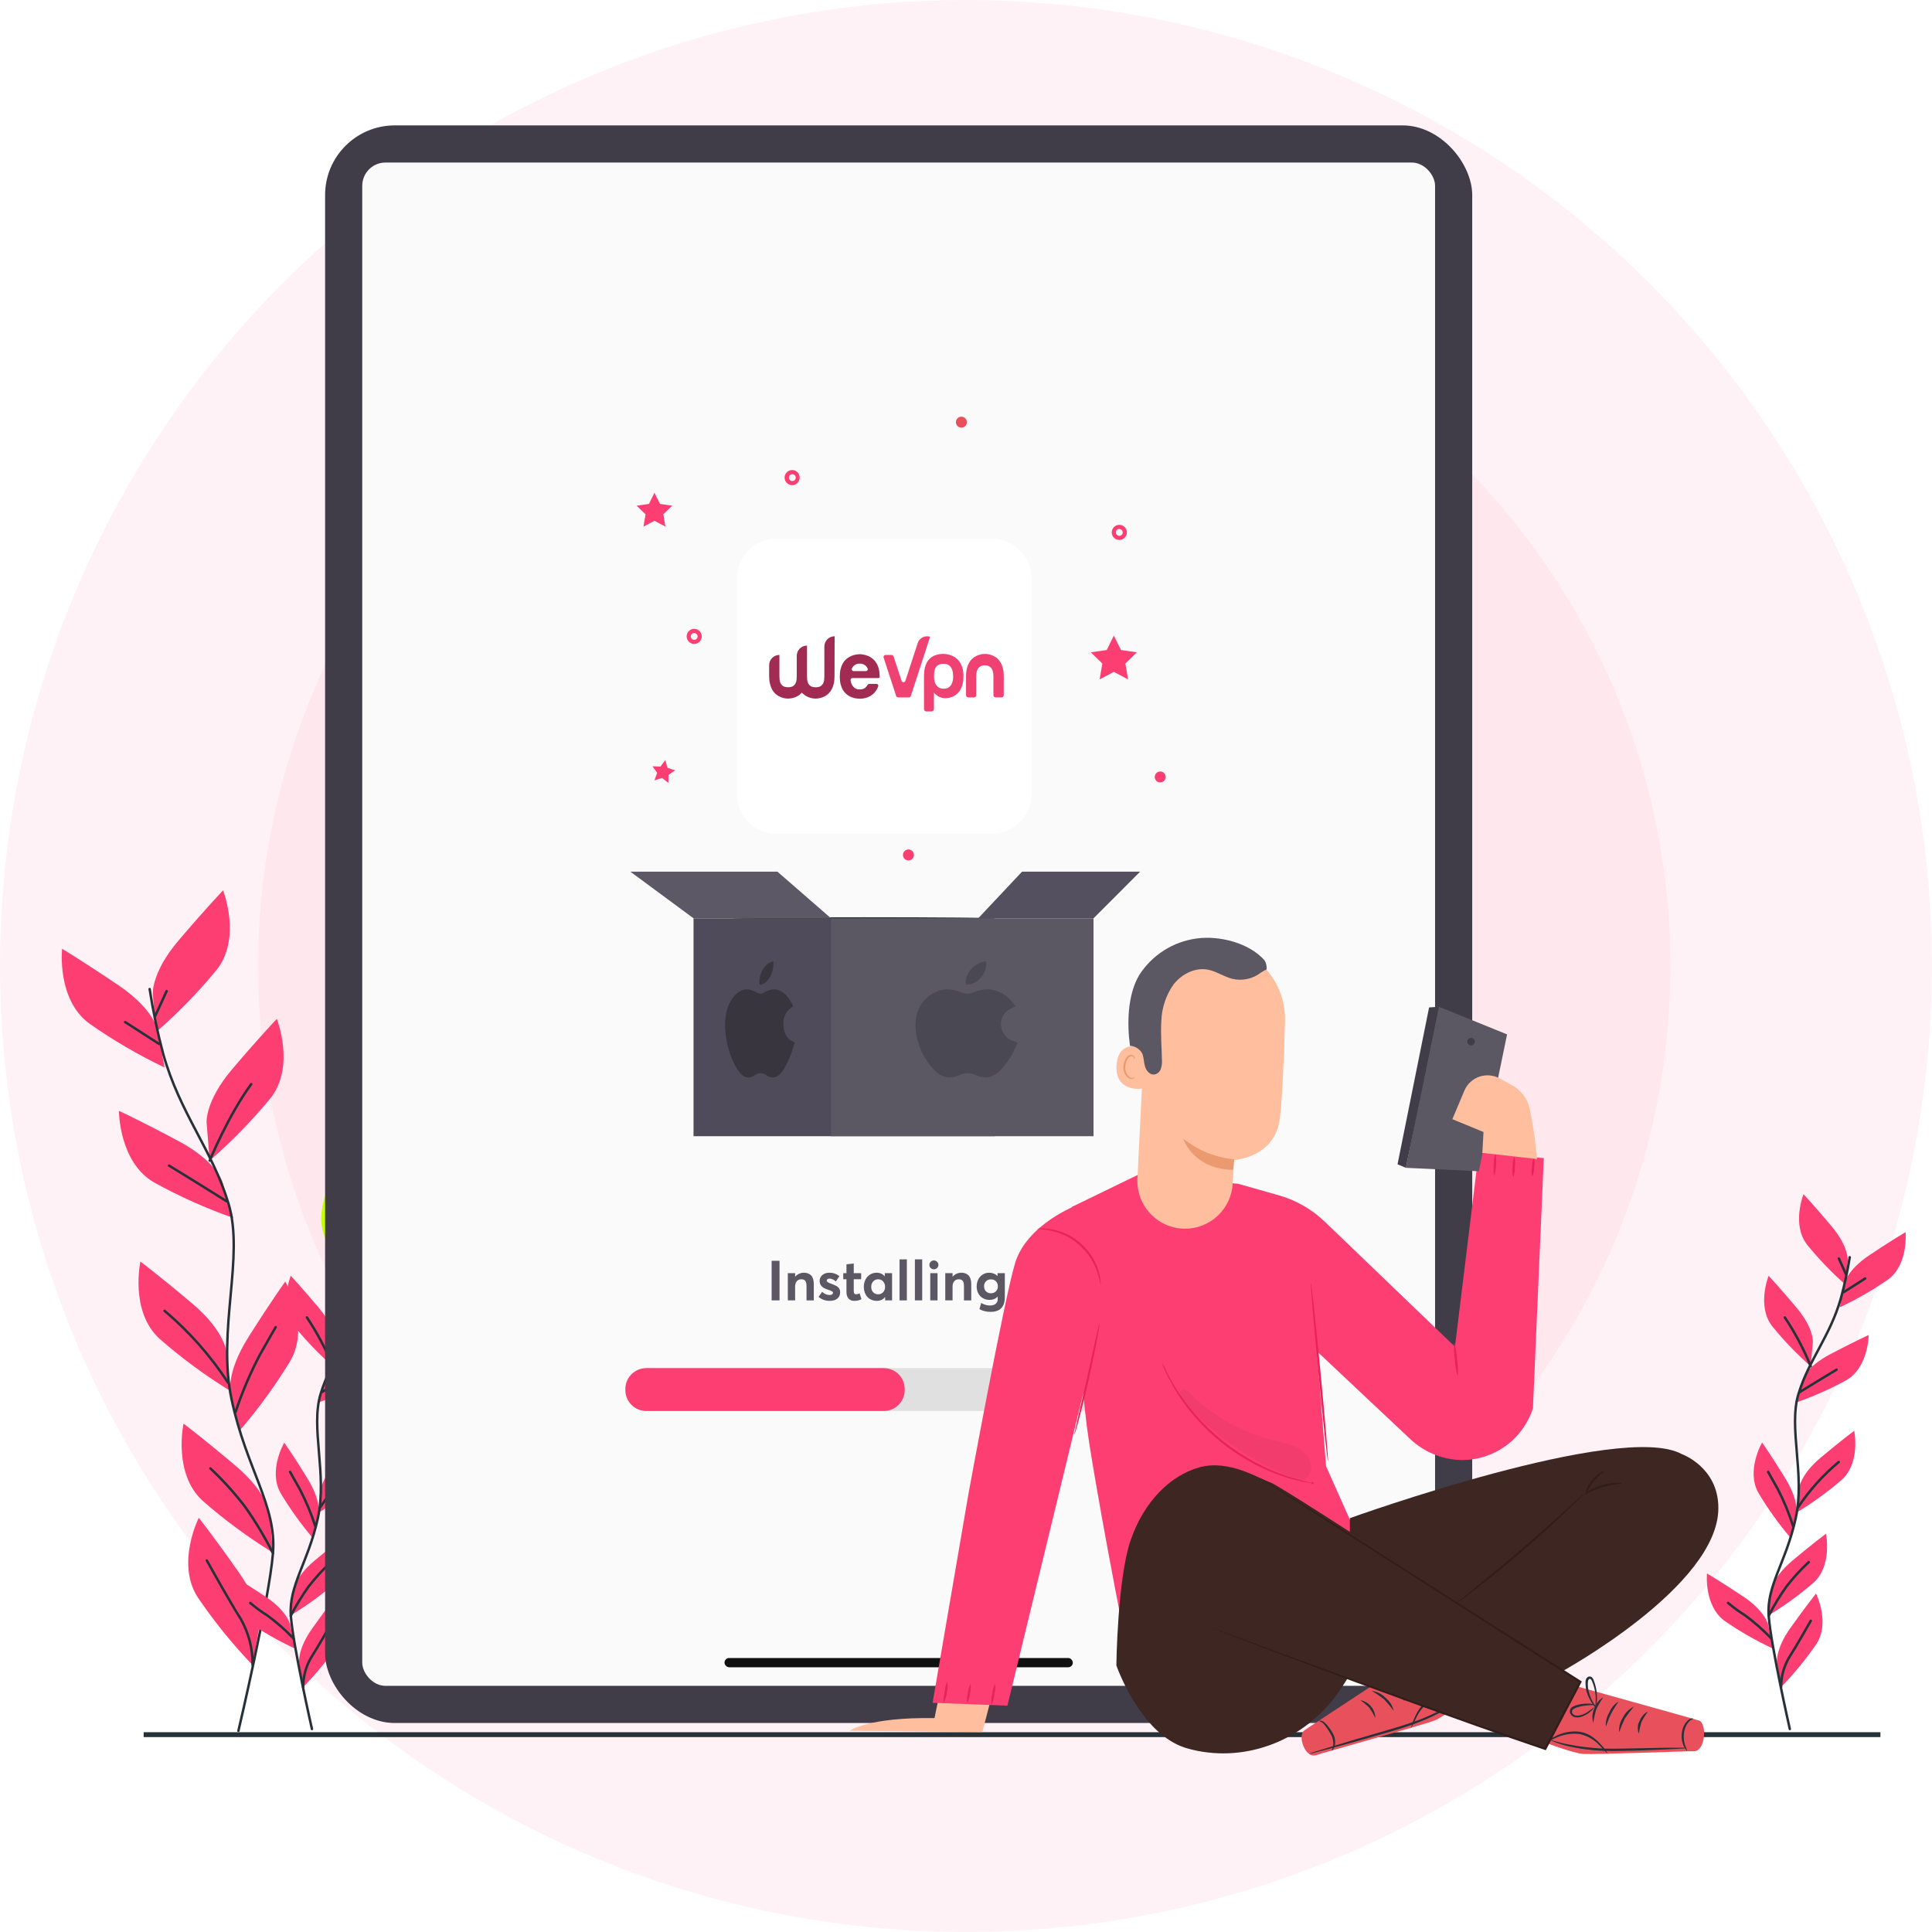 <svg width="416" height="416" viewBox="0 0 416 416" fill="none" xmlns="http://www.w3.org/2000/svg">
<circle cx="208" cy="208" r="208" fill="#FFF2F6"/>
<ellipse cx="207.624" cy="208" rx="152.058" ry="152.433" fill="#FFE7EE"/>
<path d="M32.9 214.039C32.9 214.039 32.528 209.491 38.378 202.59C44.227 195.69 48.031 191.719 48.031 191.719C48.031 191.719 52.076 201.949 46.682 208.784C42.696 213.635 38.309 218.142 33.569 222.26L32.9 214.039Z" fill="#FD3E72"/>
<path d="M44.483 241.706C44.483 241.706 44.111 237.159 49.961 230.258C55.811 223.357 59.605 219.386 59.605 219.386C59.605 219.386 63.651 229.616 58.257 236.452C54.272 241.292 49.889 245.79 45.153 249.9L44.483 241.706Z" fill="#FD3E72"/>
<path d="M33.941 221.767C33.941 221.767 33.085 217.285 25.571 212.197C18.056 207.11 13.369 204.292 13.369 204.292C13.369 204.292 12.188 215.211 19.219 220.381C24.349 223.984 29.771 227.151 35.429 229.849L33.941 221.767Z" fill="#FD3E72"/>
<path d="M47.87 254.419C47.87 254.419 46.549 250.048 38.57 245.77C30.59 241.492 25.605 239.186 25.605 239.186C25.605 239.186 25.605 250.169 33.111 254.568C38.596 257.602 44.327 260.172 50.241 262.25L47.87 254.419Z" fill="#FD3E72"/>
<path d="M48.793 291.192C48.793 291.192 48.421 286.644 41.52 280.794C34.62 274.945 30.23 271.643 30.23 271.643C30.23 271.643 27.905 282.375 34.35 288.262C39.07 292.398 44.128 296.131 49.472 299.422L48.793 291.192Z" fill="#FD3E72"/>
<path d="M49.626 300.119C49.626 300.119 48.613 295.665 53.421 288.029C58.229 280.394 61.419 275.939 61.419 275.939C61.419 275.939 66.878 285.472 62.516 293.024C59.26 298.382 55.561 303.459 51.458 308.201L49.626 300.119Z" fill="#FD3E72"/>
<path d="M58.082 326.085C58.082 326.085 57.71 321.538 50.809 315.688C43.909 309.838 39.519 306.537 39.519 306.537C39.519 306.537 37.194 317.269 43.639 323.156C48.359 327.292 53.417 331.025 58.761 334.316L58.082 326.085Z" fill="#FD3E72"/>
<path d="M55.804 350.442C55.804 350.442 56.594 345.941 51.405 338.538C46.215 331.135 42.802 326.82 42.802 326.82C42.802 326.82 37.836 336.613 42.579 343.941C46.102 349.129 50.052 354.013 54.39 358.542L55.804 350.442Z" fill="#FD3E72"/>
<path d="M32.224 212.96C32.939 217.66 33.911 222.317 35.135 226.91C38.725 239.716 45.709 247.593 49.197 259.144C52.684 270.694 46.695 286.43 49.876 301.375C53.056 316.32 59.622 324.225 58.776 334.446C57.93 344.667 51.336 372.678 51.336 372.678" stroke="#263238" stroke-width="0.53" stroke-linecap="round" stroke-linejoin="round"/>
<path d="M34.253 224.78L26.952 220.074" stroke="#263238" stroke-width="0.53" stroke-linecap="round" stroke-linejoin="round"/>
<path d="M33.427 218.744L35.882 213.397" stroke="#263238" stroke-width="0.53" stroke-linecap="round" stroke-linejoin="round"/>
<path d="M48.769 258.642C48.769 258.642 42.668 254.801 36.4 250.979" stroke="#263238" stroke-width="0.53" stroke-linecap="round" stroke-linejoin="round"/>
<path d="M45.156 249.899C45.156 249.899 49.173 240.116 54.093 233.438" stroke="#263238" stroke-width="0.53" stroke-linecap="round" stroke-linejoin="round"/>
<path d="M49.097 297.692C45.317 291.913 40.718 286.713 35.444 282.254" stroke="#263238" stroke-width="0.53" stroke-linecap="round" stroke-linejoin="round"/>
<path d="M50.736 303.988C52.142 299.739 53.9 295.614 55.99 291.656C58.938 286.43 59.366 285.751 59.366 285.751" stroke="#263238" stroke-width="0.53" stroke-linecap="round" stroke-linejoin="round"/>
<path d="M58.773 334.446C57.02 330.949 55.002 327.591 52.737 324.402C50.488 321.458 47.999 318.705 45.297 316.171" stroke="#263238" stroke-width="0.53" stroke-linecap="round" stroke-linejoin="round"/>
<path d="M54.388 358.533C54.44 355.051 53.56 351.619 51.839 348.591C49.049 344.155 45.85 338.315 44.529 336.008" stroke="#263238" stroke-width="0.53" stroke-linecap="round" stroke-linejoin="round"/>
<path d="M79.659 271.42C79.659 271.42 79.919 268.528 76.227 264.11C72.535 259.693 70.136 257.145 70.136 257.145C70.136 257.145 67.513 263.655 70.917 268.016C73.431 271.116 76.199 274 79.194 276.637L79.659 271.42Z" fill="#C6FF00"/>
<path d="M78.939 276.33C78.939 276.33 79.506 273.475 84.286 270.276C89.066 267.077 92.089 265.3 92.089 265.3C92.089 265.3 92.786 272.257 88.294 275.53C85.013 277.8 81.548 279.791 77.934 281.482L78.939 276.33Z" fill="#C6FF00"/>
<path d="M62.481 349.81C62.481 349.81 61.914 346.954 57.124 343.765C52.334 340.575 49.321 338.798 49.321 338.798C49.321 338.798 48.633 345.755 53.134 349.028C56.419 351.295 59.888 353.283 63.504 354.971L62.481 349.81Z" fill="#FD3E72"/>
<path d="M78.721 278.255L83.39 275.289" stroke="#263238" stroke-width="0.53" stroke-linecap="round" stroke-linejoin="round"/>
<path d="M79.272 274.405L77.738 270.992" stroke="#263238" stroke-width="0.53" stroke-linecap="round" stroke-linejoin="round"/>
<path d="M63.237 352.841C61.492 351.006 59.587 349.328 57.546 347.829C56.257 347.036 55.035 346.14 53.891 345.15" stroke="#263238" stroke-width="0.53" stroke-linecap="round" stroke-linejoin="round"/>
<path d="M72.128 288.978C72.128 288.978 72.388 286.086 68.696 281.668C65.004 277.251 62.605 274.703 62.605 274.703C62.605 274.703 59.982 281.213 63.386 285.574C65.899 288.674 68.668 291.558 71.663 294.195L72.128 288.978Z" fill="#FD3E72"/>
<path d="M69.915 297.05C69.915 297.05 70.779 294.26 75.867 291.591C80.954 288.922 84.144 287.462 84.144 287.462C84.144 287.462 84.144 294.446 79.298 297.218C75.797 299.129 72.141 300.743 68.371 302.044L69.915 297.05Z" fill="#FD3E72"/>
<path d="M69.176 320.45C69.176 320.45 69.436 317.557 73.826 313.865C78.215 310.173 81.052 308.09 81.052 308.09C81.052 308.09 82.484 314.925 78.355 318.645C75.332 321.248 72.097 323.594 68.683 325.658L69.176 320.45Z" fill="#FD3E72"/>
<path d="M68.592 326.122C68.592 326.122 69.262 323.332 66.239 318.394C63.217 313.456 61.199 310.638 61.199 310.638C61.199 310.638 57.683 316.673 60.427 321.509C62.474 324.935 64.804 328.182 67.392 331.219L68.592 326.122Z" fill="#FD3E72"/>
<path d="M63.086 342.611C63.086 342.611 63.346 339.719 67.736 336.027C72.125 332.335 74.962 330.251 74.962 330.251C74.962 330.251 76.394 337.087 72.265 340.807C69.242 343.41 66.007 345.756 62.593 347.819L63.086 342.611Z" fill="#FD3E72"/>
<path d="M64.421 358.114C64.421 358.114 63.938 355.25 67.276 350.563C70.615 345.875 72.81 343.123 72.81 343.123C72.81 343.123 75.925 349.381 72.875 354.022C70.61 357.307 68.075 360.396 65.295 363.257L64.421 358.114Z" fill="#FD3E72"/>
<path d="M80.069 270.713C79.594 273.709 78.954 276.677 78.153 279.604C75.81 287.741 71.327 292.717 69.058 300.064C66.789 307.411 70.518 317.445 68.435 326.931C66.352 336.417 62.13 341.43 62.623 347.931C63.115 354.431 67.17 372.297 67.17 372.297" stroke="#263238" stroke-width="0.53" stroke-linecap="round" stroke-linejoin="round"/>
<path d="M69.332 299.729C69.332 299.729 73.238 297.311 77.237 294.911" stroke="#263238" stroke-width="0.53" stroke-linecap="round" stroke-linejoin="round"/>
<path d="M71.663 294.186C70.166 290.5 68.296 286.975 66.083 283.668" stroke="#263238" stroke-width="0.53" stroke-linecap="round" stroke-linejoin="round"/>
<path d="M68.945 324.56C71.378 320.898 74.329 317.609 77.706 314.795" stroke="#263238" stroke-width="0.53" stroke-linecap="round" stroke-linejoin="round"/>
<path d="M67.874 328.577C66.997 325.868 65.896 323.236 64.582 320.709C62.722 317.371 62.461 316.934 62.461 316.934" stroke="#263238" stroke-width="0.53" stroke-linecap="round" stroke-linejoin="round"/>
<path d="M62.599 347.931C63.73 345.714 65.03 343.587 66.486 341.569C67.93 339.705 69.526 337.963 71.257 336.361" stroke="#263238" stroke-width="0.53" stroke-linecap="round" stroke-linejoin="round"/>
<path d="M65.283 363.276C65.27 361.06 65.848 358.88 66.957 356.961C68.743 354.171 70.817 350.451 71.663 348.991" stroke="#263238" stroke-width="0.53" stroke-linecap="round" stroke-linejoin="round"/>
<path d="M380.71 349.81C380.71 349.81 380.143 346.954 375.354 343.765C370.564 340.575 367.551 338.798 367.551 338.798C367.551 338.798 366.863 345.755 371.364 349.028C374.648 351.295 378.117 353.283 381.733 354.971L380.71 349.81Z" fill="#FD3E72"/>
<path d="M382.636 358.114C382.636 358.114 382.152 355.25 385.491 350.563C388.83 345.875 391.025 343.123 391.025 343.123C391.025 343.123 394.14 349.381 391.09 354.022C388.825 357.307 386.29 360.396 383.51 363.257L382.636 358.114Z" fill="#FD3E72"/>
<path d="M397.858 271.42C397.858 271.42 398.119 268.528 394.427 264.11C390.735 259.693 388.335 257.145 388.335 257.145C388.335 257.145 385.712 263.655 389.116 268.016C391.63 271.116 394.399 274 397.393 276.637L397.858 271.42Z" fill="#FD3E72"/>
<path d="M390.343 288.979C390.343 288.979 390.603 286.086 386.911 281.669C383.219 277.251 380.82 274.703 380.82 274.703C380.82 274.703 378.197 281.213 381.601 285.575C384.114 288.674 386.883 291.558 389.878 294.196L390.343 288.979Z" fill="#FD3E72"/>
<path d="M397.153 276.331C397.153 276.331 397.721 273.475 402.501 270.276C407.281 267.077 410.304 265.301 410.304 265.301C410.304 265.301 411.001 272.257 406.509 275.531C403.228 277.8 399.762 279.791 396.149 281.483L397.153 276.331Z" fill="#FD3E72"/>
<path d="M388.129 297.051C388.129 297.051 388.985 294.261 394.081 291.592C399.178 288.923 402.358 287.453 402.358 287.453C402.358 287.453 402.358 294.437 397.513 297.209C394 299.125 390.332 300.743 386.548 302.045L388.129 297.051Z" fill="#FD3E72"/>
<path d="M387.375 320.45C387.375 320.45 387.635 317.557 392.025 313.865C396.414 310.173 399.251 308.09 399.251 308.09C399.251 308.09 400.683 314.925 396.554 318.645C393.531 321.248 390.296 323.594 386.882 325.658L387.375 320.45Z" fill="#FD3E72"/>
<path d="M386.807 326.123C386.807 326.123 387.477 323.333 384.454 318.394C381.432 313.456 379.414 310.61 379.414 310.61C379.414 310.61 375.898 316.646 378.642 321.482C380.693 324.917 383.029 328.175 385.626 331.219L386.807 326.123Z" fill="#FD3E72"/>
<path d="M381.297 342.612C381.297 342.612 381.557 339.719 385.947 336.027C390.336 332.335 393.173 330.252 393.173 330.252C393.173 330.252 394.605 337.087 390.476 340.807C387.462 343.406 384.236 345.749 380.832 347.81L381.297 342.612Z" fill="#FD3E72"/>
<path d="M398.284 270.713C397.809 273.71 397.169 276.678 396.368 279.604C394.025 287.742 389.542 292.717 387.273 300.064C385.004 307.411 388.733 317.446 386.65 326.932C384.567 336.418 380.344 341.431 380.837 347.931C381.33 354.432 385.385 372.297 385.385 372.297" stroke="#263238" stroke-width="0.53" stroke-linecap="round" stroke-linejoin="round"/>
<path d="M396.936 278.256L401.604 275.289" stroke="#263238" stroke-width="0.53" stroke-linecap="round" stroke-linejoin="round"/>
<path d="M397.487 274.405L395.953 270.992" stroke="#263238" stroke-width="0.53" stroke-linecap="round" stroke-linejoin="round"/>
<path d="M387.543 299.729C387.543 299.729 391.449 297.311 395.448 294.912" stroke="#263238" stroke-width="0.53" stroke-linecap="round" stroke-linejoin="round"/>
<path d="M389.89 294.186C388.392 290.5 386.523 286.975 384.31 283.668" stroke="#263238" stroke-width="0.53" stroke-linecap="round" stroke-linejoin="round"/>
<path d="M387.16 324.56C389.593 320.898 392.544 317.609 395.921 314.795" stroke="#263238" stroke-width="0.53" stroke-linecap="round" stroke-linejoin="round"/>
<path d="M386.085 328.578C385.223 325.87 384.137 323.238 382.839 320.71C380.979 317.371 380.719 316.934 380.719 316.934" stroke="#263238" stroke-width="0.53" stroke-linecap="round" stroke-linejoin="round"/>
<path d="M381.437 352.842C379.692 350.999 377.787 349.315 375.745 347.81C374.457 347.017 373.234 346.122 372.09 345.132" stroke="#263238" stroke-width="0.53" stroke-linecap="round" stroke-linejoin="round"/>
<path d="M380.828 347.931C381.953 345.712 383.247 343.582 384.697 341.561C386.141 339.696 387.737 337.954 389.468 336.353" stroke="#263238" stroke-width="0.53" stroke-linecap="round" stroke-linejoin="round"/>
<path d="M383.514 363.276C383.5 361.06 384.078 358.88 385.188 356.961C386.973 354.171 389.047 350.451 389.894 348.991" stroke="#263238" stroke-width="0.53" stroke-linecap="round" stroke-linejoin="round"/>
<path d="M30.931 373.506H404.894" stroke="#263238" stroke-width="1.06" stroke-linejoin="round"/>
<rect x="70" y="27" width="247" height="344" rx="15" fill="#403D49"/>
<rect x="78" y="35" width="231" height="328" rx="5" fill="#FAFAFA"/>
<rect x="156" y="357" width="75" height="2" rx="1" fill="#111111"/>
<path d="M157.812 197.731C157.812 197.855 170.463 197.962 186.068 197.962C201.673 197.962 214.324 197.855 214.324 197.731C214.324 197.607 201.673 197.5 186.068 197.5C170.463 197.5 157.812 197.607 157.812 197.731Z" fill="#263238"/>
<path d="M166.147 280H167.847V271.475H166.147V280Z" fill="#5B5863"/>
<path d="M173.103 274.042C172.739 274.042 172.394 274.118 172.065 274.264C171.737 274.411 171.456 274.622 171.222 274.897H171.204V274.141H169.634V280H171.204V277.053C171.204 276.543 171.321 276.151 171.562 275.87C171.802 275.594 172.124 275.454 172.534 275.454C172.915 275.454 173.196 275.565 173.384 275.782C173.565 276.004 173.659 276.379 173.659 276.918V280.006H175.229V276.526C175.229 276.086 175.177 275.706 175.077 275.377C174.972 275.055 174.825 274.797 174.632 274.604C174.438 274.417 174.216 274.276 173.964 274.182C173.712 274.088 173.425 274.042 173.103 274.042Z" fill="#5B5863"/>
<path d="M178.628 280.1C179.366 280.1 179.929 279.936 180.315 279.596C180.702 279.262 180.901 278.823 180.901 278.278C180.901 278.137 180.89 278.002 180.866 277.885C180.79 277.499 180.562 277.182 180.187 276.948C179.964 276.807 179.53 276.62 178.886 276.379C178.575 276.262 178.353 276.157 178.212 276.063C178.071 275.969 178.007 275.864 178.007 275.747C178.007 275.606 178.065 275.5 178.183 275.424C178.3 275.348 178.429 275.307 178.581 275.307C178.804 275.307 179.038 275.36 179.284 275.465C179.53 275.571 179.759 275.723 179.981 275.928L180.743 274.78C180.409 274.522 180.069 274.334 179.729 274.217C179.384 274.1 179.009 274.042 178.599 274.042C178.2 274.042 177.837 274.118 177.521 274.258C177.204 274.405 176.952 274.61 176.765 274.879C176.577 275.149 176.489 275.454 176.489 275.799C176.489 275.987 176.507 276.157 176.554 276.309C176.595 276.467 176.659 276.608 176.741 276.725C176.823 276.848 176.917 276.959 177.022 277.053C177.128 277.153 177.251 277.241 177.397 277.323C177.538 277.405 177.679 277.469 177.819 277.528C177.96 277.586 178.118 277.645 178.294 277.704C178.569 277.797 178.774 277.868 178.915 277.926C179.056 277.985 179.161 278.049 179.243 278.12C179.319 278.19 179.36 278.266 179.36 278.354C179.36 278.5 179.296 278.618 179.167 278.706C179.038 278.799 178.862 278.84 178.64 278.84C178.042 278.84 177.503 278.612 177.017 278.155L176.255 279.239C176.905 279.813 177.696 280.1 178.628 280.1Z" fill="#5B5863"/>
<path d="M183.937 280.1C184.294 280.1 184.587 280.071 184.815 280.006C185.038 279.948 185.267 279.854 185.489 279.731L185.085 278.477C184.815 278.618 184.569 278.682 184.347 278.682C184.159 278.682 184.03 278.624 183.948 278.5C183.866 278.383 183.831 278.19 183.831 277.932V275.442H185.425V274.141H183.831V272.055L182.261 272.225V274.141H181.569V275.442H182.261V278.149C182.261 278.793 182.407 279.28 182.706 279.608C183.005 279.936 183.415 280.1 183.937 280.1Z" fill="#5B5863"/>
<path d="M190.511 274.141V274.803H190.487C190.048 274.299 189.474 274.042 188.759 274.042C188.372 274.042 188.003 274.118 187.663 274.27C187.323 274.422 187.03 274.633 186.784 274.897C186.538 275.167 186.351 275.489 186.21 275.864C186.069 276.245 185.999 276.655 185.999 277.088C185.999 277.534 186.069 277.95 186.21 278.325C186.351 278.7 186.544 279.022 186.79 279.28C187.036 279.538 187.335 279.743 187.681 279.883C188.026 280.03 188.401 280.1 188.806 280.1C189.556 280.1 190.136 279.831 190.558 279.292H190.587V280H192.081V274.141H190.511ZM189.093 278.694C188.647 278.694 188.29 278.547 188.009 278.249C187.728 277.956 187.593 277.569 187.593 277.094C187.593 276.602 187.733 276.209 188.021 275.905C188.308 275.606 188.665 275.454 189.099 275.454C189.521 275.454 189.872 275.612 190.153 275.922C190.435 276.239 190.575 276.625 190.575 277.094C190.575 277.569 190.429 277.956 190.147 278.249C189.86 278.547 189.509 278.694 189.093 278.694Z" fill="#5B5863"/>
<path d="M193.692 280H195.263V271.165H193.692V280Z" fill="#5B5863"/>
<path d="M196.997 280H198.567V271.165H196.997V280Z" fill="#5B5863"/>
<path d="M201.087 273.315C201.351 273.315 201.579 273.221 201.772 273.034C201.96 272.846 202.06 272.624 202.06 272.354C202.06 272.096 201.96 271.868 201.772 271.68C201.579 271.493 201.351 271.399 201.087 271.399C200.817 271.399 200.583 271.493 200.396 271.68C200.208 271.868 200.114 272.096 200.114 272.354C200.114 272.53 200.155 272.694 200.243 272.84C200.325 272.987 200.442 273.104 200.595 273.186C200.747 273.274 200.911 273.315 201.087 273.315ZM200.302 280H201.872V274.141H200.302V280Z" fill="#5B5863"/>
<path d="M207.005 274.042C206.642 274.042 206.296 274.118 205.968 274.264C205.64 274.411 205.358 274.622 205.124 274.897H205.106V274.141H203.536V280H205.106V277.053C205.106 276.543 205.224 276.151 205.464 275.87C205.704 275.594 206.026 275.454 206.437 275.454C206.817 275.454 207.099 275.565 207.286 275.782C207.468 276.004 207.562 276.379 207.562 276.918V280.006H209.132V276.526C209.132 276.086 209.079 275.706 208.979 275.377C208.874 275.055 208.728 274.797 208.534 274.604C208.341 274.417 208.118 274.276 207.866 274.182C207.614 274.088 207.327 274.042 207.005 274.042Z" fill="#5B5863"/>
<path d="M214.792 274.141V274.745H214.763C214.534 274.516 214.271 274.34 213.966 274.223C213.661 274.106 213.345 274.042 213.011 274.042C212.495 274.042 212.026 274.17 211.616 274.422C211.2 274.68 210.878 275.032 210.644 275.483C210.409 275.94 210.298 276.45 210.298 277.012C210.298 277.575 210.415 278.073 210.655 278.512C210.896 278.952 211.229 279.292 211.651 279.532C212.073 279.778 212.554 279.895 213.093 279.895C213.796 279.895 214.364 279.667 214.798 279.209H214.827V279.801C214.827 280.176 214.681 280.487 214.394 280.733C214.101 280.979 213.696 281.102 213.169 281.102C212.817 281.102 212.495 281.055 212.196 280.961C211.892 280.868 211.581 280.733 211.265 280.557L210.901 281.881C211.587 282.28 212.39 282.473 213.304 282.473C213.743 282.473 214.136 282.426 214.481 282.321C214.827 282.221 215.12 282.081 215.354 281.893C215.589 281.711 215.782 281.489 215.935 281.225C216.087 280.961 216.192 280.674 216.263 280.358C216.327 280.047 216.362 279.702 216.362 279.327V274.141H214.792ZM213.38 278.471C213.21 278.471 213.052 278.454 212.899 278.407C212.747 278.36 212.612 278.295 212.489 278.208C212.366 278.125 212.261 278.02 212.173 277.897C212.079 277.78 212.009 277.639 211.962 277.481C211.915 277.323 211.892 277.153 211.892 276.965C211.892 276.526 212.026 276.168 212.308 275.887C212.583 275.612 212.94 275.471 213.38 275.471C213.802 275.471 214.153 275.612 214.435 275.881C214.716 276.157 214.862 276.514 214.862 276.954C214.862 277.399 214.722 277.762 214.446 278.043C214.165 278.331 213.813 278.471 213.38 278.471Z" fill="#5B5863"/>
<g filter="url(#filter0_d_9235:27193)">
<path d="M167.297 114H213.473C218.255 114 222.132 117.879 222.132 122.663V168.862C222.132 173.647 218.255 177.525 213.473 177.525H167.297C162.515 177.525 158.638 173.647 158.638 168.862V122.663C158.638 117.879 162.515 114 167.297 114Z" fill="white"/>
</g>
<path d="M189.101 146.002H183.546C183.294 146.002 183.102 146.224 183.148 146.468C183.156 146.522 183.163 146.575 183.171 146.629C183.209 146.843 183.271 147.049 183.355 147.255C183.485 147.569 183.691 147.844 183.974 148.088C184.25 148.333 184.64 148.447 185.137 148.447C185.635 148.447 186.017 148.325 186.3 148.088C186.522 147.897 186.691 147.683 186.821 147.454C186.89 147.332 187.027 147.255 187.165 147.255H188.718C189.001 147.255 189.192 147.538 189.101 147.798C189.032 147.996 188.948 148.188 188.848 148.356C188.672 148.669 188.481 148.944 188.267 149.173C188.052 149.402 187.831 149.594 187.586 149.746C187.341 149.899 187.111 150.021 186.882 150.121C186.323 150.335 185.742 150.449 185.122 150.449C184.311 150.434 183.592 150.266 182.965 149.945C182.697 149.8 182.437 149.616 182.176 149.395C181.916 149.173 181.687 148.891 181.488 148.554C181.289 148.218 181.128 147.813 181.006 147.339C180.883 146.866 180.822 146.323 180.822 145.689C180.822 145.062 180.883 144.512 181.006 144.038C181.128 143.564 181.289 143.159 181.488 142.816C181.687 142.472 181.916 142.189 182.176 141.96C182.437 141.73 182.697 141.547 182.965 141.402C183.584 141.066 184.296 140.89 185.099 140.859C185.114 140.859 185.13 140.859 185.145 140.859C185.803 140.89 186.415 141.027 186.989 141.272C187.234 141.379 187.479 141.524 187.723 141.7C187.968 141.876 188.198 142.09 188.412 142.349C188.626 142.609 188.81 142.915 188.971 143.274C189.131 143.633 189.254 144.046 189.323 144.512C189.345 144.695 189.368 144.879 189.384 145.07C189.399 145.261 189.414 145.467 189.414 145.689C189.422 145.673 189.468 146.002 189.101 146.002ZM186.453 144.497C186.744 144.497 186.951 144.191 186.821 143.931C186.821 143.931 186.821 143.924 186.813 143.924C186.721 143.733 186.599 143.557 186.438 143.396C186.277 143.244 186.094 143.114 185.88 143.022C185.665 142.93 185.405 142.884 185.122 142.884C184.831 142.884 184.579 142.93 184.365 143.022C184.15 143.114 183.959 143.236 183.806 143.396C183.645 143.557 183.523 143.725 183.424 143.924V143.931C183.294 144.199 183.5 144.504 183.791 144.504H186.453V144.497Z" fill="#A12B52"/>
<path d="M179.712 137C178.488 137 177.501 137.986 177.501 139.209V145.605C177.501 145.872 177.486 146.14 177.455 146.422C177.424 146.697 177.348 146.95 177.226 147.179C177.103 147.408 176.92 147.599 176.675 147.752C176.43 147.905 176.078 147.981 175.634 147.981C175.19 147.981 174.838 147.905 174.594 147.752C174.349 147.599 174.165 147.408 174.043 147.179C173.92 146.95 173.844 146.697 173.813 146.422C173.783 146.147 173.767 145.872 173.767 145.605V139.01C172.543 139.01 171.556 139.996 171.556 141.219V145.597C171.556 145.865 171.541 146.132 171.51 146.415C171.48 146.69 171.403 146.942 171.281 147.171C171.158 147.4 170.975 147.592 170.73 147.744C170.485 147.897 170.133 147.974 169.689 147.974C169.246 147.974 168.894 147.897 168.649 147.744C168.404 147.592 168.22 147.4 168.098 147.171C167.975 146.942 167.899 146.69 167.868 146.415C167.838 146.14 167.822 145.865 167.822 145.597V141.02C166.598 141.02 165.611 142.013 165.611 143.228V145.597C165.611 146.224 165.673 146.774 165.795 147.248C165.917 147.721 166.07 148.126 166.254 148.47C166.445 148.814 166.66 149.097 166.904 149.326C167.149 149.555 167.402 149.739 167.654 149.884C168.243 150.22 168.924 150.404 169.682 150.426C170.454 150.404 171.135 150.22 171.732 149.884C171.985 149.739 172.237 149.555 172.474 149.326C172.535 149.265 172.597 149.204 172.658 149.135C172.719 149.204 172.78 149.265 172.842 149.326C173.086 149.555 173.339 149.739 173.591 149.884C174.18 150.22 174.861 150.404 175.619 150.426C176.392 150.404 177.073 150.22 177.669 149.884C177.922 149.739 178.174 149.555 178.411 149.326C178.656 149.097 178.871 148.814 179.062 148.47C179.253 148.126 179.406 147.721 179.521 147.248C179.636 146.774 179.689 146.231 179.689 145.597L179.712 137Z" fill="#A12B52"/>
<path d="M196.115 149.869C196.054 150.044 195.893 150.167 195.702 150.167H194.539H193.376C193.193 150.167 193.024 150.044 192.963 149.869L190.262 141.593C190.17 141.31 190.377 141.028 190.675 141.028H191.984C192.167 141.028 192.336 141.15 192.397 141.326L194.126 146.606C194.256 147.003 194.815 147.003 194.945 146.606L195.939 143.565L197.607 138.46C197.974 137.352 199.168 136.741 200.277 137.108L196.115 149.869Z" fill="#EF4273"/>
<path d="M206.782 142.755C206.583 142.411 206.354 142.128 206.093 141.899C205.833 141.669 205.573 141.486 205.305 141.341C204.678 141.005 203.966 140.821 203.178 140.798C202.421 140.798 201.778 140.913 201.25 141.135C200.722 141.356 200.286 141.677 199.942 142.09C199.598 142.502 199.353 143.007 199.192 143.603C199.039 144.199 198.955 144.871 198.955 145.628V152.658C198.955 152.956 199.192 153.193 199.491 153.193H200.562C200.86 153.193 201.097 152.956 201.097 152.658V149.12C201.212 149.28 201.342 149.418 201.48 149.54C201.794 149.808 202.1 149.999 202.398 150.113C202.735 150.243 203.079 150.32 203.439 150.342C203.469 150.342 203.492 150.342 203.523 150.342C204.25 150.327 204.9 150.159 205.466 149.838C205.719 149.693 205.963 149.51 206.201 149.288C206.438 149.066 206.644 148.784 206.836 148.447C207.019 148.111 207.172 147.706 207.287 147.24C207.402 146.774 207.455 146.224 207.455 145.597C207.455 144.971 207.394 144.428 207.264 143.954C207.142 143.496 206.981 143.091 206.782 142.755ZM205.168 146.476C205.122 146.789 205.022 147.08 204.877 147.347C204.732 147.614 204.525 147.844 204.257 148.019C203.989 148.203 203.63 148.287 203.186 148.287C202.742 148.287 202.383 148.195 202.115 148.019C201.847 147.836 201.633 147.614 201.48 147.347C201.327 147.08 201.227 146.789 201.182 146.476C201.136 146.163 201.113 145.872 201.113 145.612C201.113 145.292 201.136 144.971 201.174 144.65C201.22 144.329 201.304 144.046 201.442 143.786C201.579 143.526 201.786 143.32 202.061 143.167C202.337 143.014 202.712 142.93 203.178 142.93C203.622 142.93 203.982 143.022 204.25 143.198C204.517 143.381 204.732 143.603 204.869 143.87C205.015 144.138 205.106 144.436 205.16 144.741C205.206 145.055 205.229 145.345 205.229 145.605C205.237 145.872 205.214 146.163 205.168 146.476Z" fill="#EF4273"/>
<path d="M215.855 143.58C215.671 143.029 215.434 142.578 215.143 142.219C214.853 141.86 214.539 141.585 214.202 141.394C213.866 141.203 213.544 141.058 213.246 140.974C212.947 140.882 212.68 140.836 212.458 140.821C212.236 140.806 212.106 140.806 212.068 140.806C212.022 140.806 211.884 140.813 211.67 140.821C211.455 140.836 211.195 140.882 210.897 140.974C210.599 141.065 210.277 141.203 209.941 141.394C209.604 141.585 209.29 141.86 209 142.219C208.709 142.578 208.472 143.037 208.288 143.58C208.104 144.13 208.005 144.802 208.005 145.604V149.685C208.005 149.952 208.219 150.166 208.487 150.166H209.719C209.986 150.166 210.201 149.952 210.201 149.685V145.612C210.201 145.345 210.224 145.077 210.27 144.802C210.315 144.527 210.407 144.275 210.537 144.046C210.667 143.816 210.859 143.625 211.096 143.48C211.333 143.327 211.654 143.259 212.052 143.259C212.45 143.259 212.771 143.335 213.009 143.48C213.246 143.633 213.437 143.816 213.567 144.046C213.697 144.275 213.789 144.527 213.835 144.802C213.881 145.077 213.904 145.352 213.904 145.612V149.685C213.904 149.952 214.118 150.166 214.386 150.166H215.648C215.916 150.166 216.13 149.952 216.13 149.685V145.612C216.13 144.802 216.038 144.13 215.855 143.58Z" fill="#EF4273"/>
<path d="M239.831 136.86L238.305 139.958L234.88 140.455L237.356 142.869L236.77 146.287L239.831 144.671L242.9 146.287L242.315 142.869L244.79 140.455L241.366 139.958L239.831 136.86Z" fill="#FD3E72"/>
<path d="M140.921 106.097L139.733 108.502L137.089 108.884L139.005 110.748L138.553 113.393L140.921 112.141L143.281 113.393L142.829 110.748L144.745 108.884L142.101 108.502L140.921 106.097Z" fill="#FD3E72"/>
<path d="M143.246 163.666L142.217 165.059L140.487 164.997L141.498 166.408L140.913 168.032L142.554 167.509L143.92 168.574L143.938 166.843L145.366 165.876L143.725 165.325L143.246 163.666Z" fill="#FD3E72"/>
<path d="M241.01 116.259C241.331 116.259 241.645 116.164 241.912 115.986C242.179 115.807 242.387 115.553 242.51 115.257C242.633 114.96 242.665 114.633 242.603 114.318C242.54 114.003 242.385 113.714 242.158 113.486C241.931 113.259 241.642 113.105 241.327 113.042C241.012 112.979 240.686 113.011 240.389 113.134C240.092 113.257 239.839 113.466 239.66 113.733C239.482 114 239.387 114.314 239.387 114.635C239.386 114.849 239.427 115.06 239.508 115.258C239.589 115.456 239.709 115.635 239.86 115.786C240.011 115.937 240.19 116.057 240.388 116.138C240.585 116.219 240.797 116.261 241.01 116.259ZM241.01 113.907C241.156 113.907 241.299 113.951 241.42 114.032C241.542 114.113 241.636 114.229 241.691 114.364C241.747 114.499 241.761 114.648 241.732 114.791C241.703 114.934 241.632 115.065 241.528 115.168C241.424 115.271 241.292 115.34 241.148 115.368C241.005 115.395 240.857 115.379 240.722 115.322C240.588 115.265 240.474 115.169 240.394 115.047C240.314 114.924 240.272 114.781 240.274 114.635C240.269 114.536 240.285 114.437 240.32 114.343C240.355 114.25 240.408 114.166 240.477 114.094C240.546 114.023 240.629 113.966 240.721 113.928C240.812 113.889 240.911 113.87 241.01 113.872V113.907Z" fill="#FD3E72"/>
<path d="M149.473 138.653C149.794 138.653 150.108 138.558 150.375 138.379C150.642 138.201 150.85 137.947 150.973 137.65C151.096 137.353 151.128 137.027 151.065 136.712C151.003 136.397 150.848 136.107 150.621 135.88C150.394 135.653 150.105 135.498 149.79 135.436C149.475 135.373 149.149 135.405 148.852 135.528C148.555 135.651 148.302 135.859 148.123 136.126C147.945 136.393 147.85 136.707 147.85 137.029C147.849 137.242 147.89 137.454 147.971 137.652C148.052 137.849 148.172 138.029 148.323 138.18C148.474 138.331 148.653 138.45 148.851 138.532C149.048 138.613 149.26 138.654 149.473 138.653ZM149.473 136.301C149.619 136.301 149.762 136.344 149.883 136.426C150.004 136.507 150.099 136.622 150.154 136.758C150.21 136.893 150.224 137.041 150.195 137.184C150.166 137.328 150.095 137.459 149.991 137.562C149.887 137.664 149.755 137.734 149.611 137.761C149.468 137.788 149.32 137.773 149.185 137.716C149.051 137.658 148.936 137.563 148.857 137.44C148.777 137.318 148.735 137.175 148.737 137.029C148.737 136.932 148.756 136.837 148.793 136.748C148.83 136.659 148.885 136.578 148.953 136.511C149.022 136.443 149.103 136.39 149.192 136.354C149.281 136.318 149.377 136.3 149.473 136.301Z" fill="#FD3E72"/>
<path d="M170.605 104.463C170.924 104.455 171.234 104.352 171.495 104.168C171.756 103.985 171.957 103.728 172.073 103.43C172.189 103.133 172.215 102.808 172.148 102.496C172.08 102.184 171.922 101.898 171.693 101.676C171.465 101.453 171.176 101.303 170.862 101.243C170.548 101.184 170.224 101.219 169.93 101.343C169.636 101.467 169.385 101.675 169.208 101.941C169.032 102.207 168.938 102.52 168.938 102.839C168.937 103.056 168.981 103.271 169.065 103.471C169.15 103.671 169.273 103.852 169.429 104.004C169.584 104.155 169.768 104.274 169.971 104.353C170.173 104.432 170.389 104.469 170.605 104.463ZM170.605 102.111C170.751 102.111 170.894 102.155 171.015 102.236C171.137 102.317 171.231 102.433 171.287 102.568C171.342 102.703 171.356 102.852 171.327 102.995C171.298 103.138 171.227 103.269 171.123 103.372C171.019 103.475 170.887 103.544 170.744 103.571C170.6 103.599 170.452 103.583 170.317 103.526C170.183 103.469 170.069 103.373 169.989 103.251C169.909 103.128 169.867 102.985 169.869 102.839C169.869 102.743 169.888 102.647 169.925 102.558C169.962 102.47 170.017 102.389 170.085 102.321C170.154 102.254 170.235 102.2 170.324 102.164C170.414 102.128 170.509 102.11 170.605 102.111Z" fill="#FD3E72"/>
<path d="M249.82 168.476C249.168 168.476 248.64 167.948 248.64 167.296C248.64 166.644 249.168 166.115 249.82 166.115C250.472 166.115 251 166.644 251 167.296C251 167.948 250.472 168.476 249.82 168.476Z" fill="#FD3E72"/>
<path d="M194.425 184.08C194.424 184.314 194.492 184.544 194.621 184.739C194.75 184.935 194.934 185.087 195.15 185.178C195.366 185.268 195.604 185.292 195.833 185.247C196.063 185.202 196.274 185.089 196.44 184.923C196.605 184.758 196.718 184.547 196.763 184.317C196.808 184.087 196.784 183.849 196.694 183.633C196.603 183.417 196.451 183.233 196.255 183.103C196.06 182.974 195.831 182.906 195.596 182.908C195.287 182.911 194.99 183.035 194.771 183.254C194.552 183.473 194.428 183.77 194.425 184.08Z" fill="#FD3E72"/>
<path d="M207.006 92.081C206.354 92.081 205.826 91.553 205.826 90.901C205.826 90.249 206.354 89.72 207.006 89.72C207.657 89.72 208.186 90.249 208.186 90.901C208.186 91.553 207.657 92.081 207.006 92.081Z" fill="#E8505B"/>
<path d="M149.332 197.731H214.165V244.649H149.332V197.731Z" fill="#4F4B5A"/>
<path d="M178.936 197.731H235.457V244.649H178.936V197.731Z" fill="#5B5863"/>
<path d="M218.054 224.096C216.608 223.564 215.64 222.286 215.531 220.761C215.424 219.276 216.172 217.957 217.532 217.232L218.663 216.629L217.855 215.651C216.499 214.006 214.557 213.024 212.663 213.024C211.349 213.024 210.438 213.358 209.706 213.628C209.19 213.818 208.782 213.968 208.335 213.968C207.824 213.968 207.321 213.793 206.737 213.591C205.972 213.326 205.105 213.025 203.991 213.025C201.84 213.025 199.671 214.275 198.331 216.284C196.33 219.281 196.879 224.42 199.636 228.504C200.729 230.122 202.261 231.981 204.43 232C204.444 232 204.458 232 204.473 232C206.248 232 206.638 231.078 208.362 231.068C210.245 231.154 210.482 232.007 212.241 231.996C214.361 231.977 215.889 230.133 217.104 228.331C217.822 227.271 218.1 226.717 218.658 225.513L219.132 224.493L218.054 224.096Z" fill="#4A4852"/>
<path d="M211.294 210.381C211.997 209.504 212.53 208.266 212.336 207C211.188 207.077 209.848 207.787 209.064 208.713C208.353 209.553 207.766 210.799 207.994 212.011C209.246 212.049 210.542 211.321 211.294 210.381Z" fill="#4A4852"/>
<path d="M170.397 224.096C169.411 223.564 168.751 222.286 168.677 220.761C168.604 219.276 169.114 217.957 170.041 217.232L170.812 216.629L170.261 215.651C169.337 214.006 168.013 213.024 166.721 213.024C165.826 213.024 165.204 213.358 164.705 213.628C164.353 213.818 164.075 213.968 163.77 213.968C163.422 213.968 163.079 213.793 162.681 213.591C162.159 213.326 161.568 213.025 160.809 213.025C159.342 213.025 157.863 214.275 156.949 216.284C155.585 219.281 155.96 224.42 157.84 228.504C158.585 230.122 159.629 231.981 161.108 232C161.118 232 161.127 232 161.137 232C162.348 232 162.613 231.078 163.789 231.068C165.072 231.154 165.234 232.007 166.434 231.996C167.879 231.977 168.921 230.133 169.749 228.331C170.239 227.271 170.428 226.717 170.809 225.513L171.132 224.493L170.397 224.096Z" fill="#38353E"/>
<path d="M165.788 210.381C166.267 209.504 166.63 208.266 166.498 207C165.716 207.077 164.802 207.787 164.268 208.713C163.783 209.553 163.382 210.799 163.538 212.011C164.391 212.049 165.275 211.321 165.788 210.381Z" fill="#38353E"/>
<path d="M235.456 197.731L245.49 187.692H220.064L210.625 197.731H235.456Z" fill="#54505F"/>
<path d="M178.944 197.731L167.402 187.692H135.731L149.331 197.731H178.944Z" fill="#5C5865"/>
<path d="M243.994 294.585H139.638C137.149 294.585 135.131 296.604 135.131 299.094V299.307C135.131 301.797 137.149 303.816 139.638 303.816H243.994C246.483 303.816 248.501 301.797 248.501 299.307V299.094C248.501 296.604 246.483 294.585 243.994 294.585Z" fill="#E0E0E0"/>
<path d="M190.293 294.585H139.157C136.668 294.585 134.65 296.604 134.65 299.094V299.307C134.65 301.797 136.668 303.816 139.157 303.816H190.293C192.782 303.816 194.8 301.797 194.8 299.307V299.094C194.8 296.604 192.782 294.585 190.293 294.585Z" fill="#FD3E72"/>
<path d="M214.063 363.178L211.517 372.941L182.96 372.675C182.96 372.675 186.863 369.728 201.217 369.941L202.61 363.178H214.063Z" fill="#FFBE9D"/>
<path d="M245.203 252.877L266.619 254.901L275.322 257.368C279.044 258.417 282.451 260.368 285.24 263.049L313.283 289.978L318.402 248.146L332.41 249.362L330.077 303.212C329.044 306.454 327.007 309.283 324.26 311.29C321.514 313.297 318.201 314.379 314.8 314.378C310.584 314.321 306.548 312.658 303.515 309.727L283.554 290.954L285.533 315.727L292.399 331.136L243.384 358.846C243.384 358.846 237.626 330.337 234.512 310.606C232.019 294.629 230.742 259.898 230.742 259.898L245.203 252.877Z" fill="#FD3E72"/>
<path d="M232.037 259.437C232.037 259.437 221.195 263.448 218.578 271.943C216.254 279.478 208.5 321.825 208.5 321.825L200.809 366.648L216.919 367.261L235.461 290.866L232.037 259.437Z" fill="#FD3E72"/>
<path d="M285.941 314.635C286.065 314.635 285.347 306.043 284.335 295.472C283.324 284.901 282.401 276.336 282.277 276.345C282.153 276.354 282.863 284.937 283.874 295.517C284.885 306.097 285.817 314.644 285.941 314.635Z" fill="#E82358"/>
<path d="M250.232 293.564C250.258 293.709 250.306 293.85 250.374 293.981L250.862 295.153C251.075 295.659 251.35 296.271 251.749 296.928C252.149 297.585 252.504 298.419 253.045 299.245C253.302 299.662 253.568 300.132 253.852 300.558C254.136 300.984 254.482 301.446 254.81 301.934C255.458 302.901 256.256 303.842 257.081 304.854C258.927 306.997 260.964 308.966 263.167 310.739C265.391 312.483 267.766 314.025 270.264 315.345C271.435 315.913 272.544 316.482 273.627 316.89C274.159 317.103 274.674 317.342 275.179 317.511L276.643 318.008C277.53 318.345 278.417 318.532 279.198 318.736C279.84 318.918 280.492 319.063 281.15 319.171L282.401 319.384C282.412 319.438 282.442 319.486 282.487 319.518C282.531 319.551 282.586 319.566 282.64 319.56C282.695 319.555 282.746 319.529 282.783 319.488C282.819 319.448 282.84 319.395 282.84 319.34C282.84 319.285 282.819 319.232 282.783 319.191C282.746 319.15 282.695 319.124 282.64 319.119C282.586 319.113 282.531 319.128 282.487 319.161C282.442 319.193 282.412 319.241 282.401 319.295L281.176 318.993C280.523 318.858 279.878 318.689 279.242 318.487C278.506 318.266 277.646 318.053 276.732 317.698L275.286 317.183C274.789 316.996 274.283 316.757 273.76 316.544C272.686 316.118 271.604 315.541 270.451 314.964C267.985 313.637 265.634 312.105 263.424 310.384C261.251 308.619 259.227 306.678 257.374 304.579C256.549 303.585 255.751 302.662 255.094 301.712C254.757 301.242 254.411 300.824 254.127 300.363L253.293 299.076C252.743 298.268 252.344 297.478 251.953 296.804C251.563 296.129 251.261 295.534 251.066 295.028C250.871 294.523 250.658 294.203 250.499 293.901C250.423 293.779 250.334 293.666 250.232 293.564Z" fill="#E82358"/>
<g opacity="0.2">
<path opacity="0.2" d="M280.254 318.975C281.012 318.68 281.633 318.113 281.997 317.384C282.361 316.656 282.442 315.819 282.223 315.035C281.974 314.26 281.56 313.548 281.01 312.947C280.461 312.347 279.788 311.872 279.038 311.555C277.534 310.937 275.97 310.474 274.372 310.171C267.48 308.481 261.178 304.946 256.141 299.946C255.68 299.484 255.023 298.969 254.446 299.289C253.675 299.706 254.163 300.886 254.73 301.552C261.668 309.618 270.66 315.655 280.751 319.02" fill="black"/>
</g>
<path d="M231.319 308.893C231.459 308.609 231.569 308.312 231.647 308.005C231.824 307.41 232.073 306.549 232.357 305.475C232.933 303.327 233.679 300.354 234.424 297.043C235.169 293.733 235.772 290.724 236.198 288.54C236.402 287.448 236.544 286.561 236.633 285.948C236.711 285.632 236.744 285.306 236.73 284.981C236.606 285.28 236.517 285.593 236.464 285.913L235.879 288.478C235.373 290.75 234.725 293.688 234.007 296.946C233.288 300.203 232.596 303.159 232.073 305.396C231.851 306.398 231.665 307.259 231.505 307.961C231.399 308.261 231.336 308.575 231.319 308.893Z" fill="#E82358"/>
<path d="M329.926 253.383C330.214 252.716 330.356 251.996 330.343 251.271C330.476 250.559 330.457 249.827 330.29 249.123C330.007 249.79 329.867 250.51 329.882 251.235C329.751 251.947 329.766 252.677 329.926 253.383Z" fill="#E82358"/>
<path d="M325.827 253.516C326.095 252.796 326.213 252.029 326.173 251.261C326.293 250.504 326.254 249.73 326.058 248.989C325.8 249.712 325.683 250.477 325.712 251.244C325.602 252.001 325.641 252.773 325.827 253.516Z" fill="#E82358"/>
<path d="M321.756 253.223C322.157 251.577 322.253 249.871 322.04 248.19C321.763 248.995 321.636 249.843 321.667 250.693C321.545 251.535 321.575 252.392 321.756 253.223Z" fill="#E82358"/>
<path d="M313.877 296.404C313.98 295.166 313.929 293.92 313.726 292.694C313.681 291.454 313.476 290.224 313.114 289.037C313.017 290.275 313.067 291.521 313.265 292.747C313.32 293.986 313.526 295.214 313.877 296.404Z" fill="#E82358"/>
<path d="M214.267 362.547C213.92 363.25 213.71 364.012 213.646 364.793C213.438 365.55 213.381 366.34 213.477 367.118C213.831 366.418 214.042 365.655 214.098 364.873C214.306 364.116 214.364 363.326 214.267 362.547Z" fill="#E82358"/>
<path d="M208.971 362.547C208.636 363.176 208.44 363.869 208.394 364.58C208.208 365.268 208.169 365.988 208.279 366.692C208.614 366.064 208.811 365.371 208.856 364.66C209.042 363.972 209.081 363.252 208.971 362.547Z" fill="#E82358"/>
<path d="M203.95 362.033C203.651 362.769 203.471 363.548 203.418 364.34C203.214 365.104 203.127 365.894 203.16 366.684C203.572 365.993 203.815 365.214 203.87 364.411C204.078 363.635 204.105 362.821 203.95 362.033Z" fill="#E82358"/>
<path d="M223.343 264.611C223.343 264.691 224.469 264.611 226.208 264.992C228.486 265.454 230.604 266.5 232.356 268.028C234.107 269.556 235.431 271.514 236.197 273.709C236.792 275.395 236.881 276.513 236.96 276.504C237.003 276.243 237.003 275.976 236.96 275.714C236.879 274.998 236.73 274.291 236.517 273.602C235.808 271.309 234.475 269.259 232.667 267.681C230.858 266.104 228.646 265.062 226.279 264.673C225.57 264.549 224.851 264.495 224.132 264.513C223.865 264.499 223.598 264.532 223.343 264.611Z" fill="#E82358"/>
<path d="M309.628 216.69C309.371 217.196 302.717 251.457 302.717 251.457L318.42 252.194L324.506 222.726L309.628 216.69Z" fill="#5B5863"/>
<path d="M302.717 251.457L300.916 250.694L307.712 216.921L309.841 216.779L302.717 251.457Z" fill="#403D49"/>
<path d="M315.944 224.181C315.924 224.343 315.952 224.506 316.025 224.652C316.098 224.797 316.213 224.917 316.355 224.996C316.497 225.076 316.659 225.111 316.821 225.098C316.983 225.085 317.137 225.023 317.264 224.922C317.391 224.82 317.485 224.683 317.533 224.528C317.582 224.373 317.583 224.207 317.536 224.051C317.49 223.895 317.398 223.757 317.272 223.653C317.147 223.55 316.993 223.487 316.832 223.471C316.62 223.449 316.408 223.511 316.242 223.644C316.076 223.777 315.969 223.97 315.944 224.181Z" fill="#403D49"/>
<path d="M319.182 248.235L319.431 243.744L312.724 240.983L315.341 234.77C315.643 234.084 316.083 233.469 316.635 232.962C317.187 232.456 317.838 232.069 318.547 231.827C319.255 231.585 320.007 231.493 320.753 231.557C321.499 231.62 322.224 231.838 322.882 232.196L325.543 233.652C326.491 234.167 327.321 234.876 327.978 235.732C328.635 236.588 329.105 237.573 329.358 238.622C330.098 242.237 330.634 245.891 330.964 249.566" fill="#FFBE9D"/>
<path d="M337.174 362.45C337.174 362.45 364.773 370.101 365.882 370.491C367.55 371.077 367.266 377.166 364.685 377.077C363.46 377.033 343.473 377.823 340.953 377.663C338.434 377.503 330.813 374.503 330.813 374.503L337.174 362.45Z" fill="#E8505B"/>
<path d="M348.645 372.994C348.991 371.983 349.397 370.993 349.861 370.03C350.462 369.144 351.114 368.294 351.812 367.482C350.788 367.963 349.958 368.781 349.462 369.799C348.831 370.739 348.542 371.867 348.645 372.994Z" fill="#263238"/>
<path d="M345.771 371.69C345.904 371.69 346.179 370.403 346.915 368.965C347.651 367.527 348.521 366.506 348.423 366.417C347.564 366.985 346.897 367.799 346.507 368.752C345.974 369.636 345.718 370.659 345.771 371.69Z" fill="#263238"/>
<path d="M343.065 370.962C343.206 369.973 343.422 368.997 343.713 368.042C344.144 367.141 344.648 366.277 345.221 365.459C344.294 365.99 343.603 366.853 343.287 367.873C342.824 368.837 342.745 369.942 343.065 370.962Z" fill="#263238"/>
<path d="M343.561 367.394C343.803 366.739 343.903 366.04 343.854 365.343C343.849 364.583 343.754 363.826 343.57 363.089C343.469 362.652 343.333 362.225 343.162 361.811C343.081 361.546 342.927 361.309 342.719 361.127C342.58 361.023 342.408 360.97 342.234 360.98C342.06 360.99 341.896 361.061 341.769 361.181C341.556 361.387 341.427 361.665 341.406 361.962C341.388 362.204 341.388 362.447 341.406 362.689C341.415 363.144 341.471 363.596 341.574 364.039C341.768 364.781 342.067 365.493 342.461 366.151C342.763 366.78 343.185 367.344 343.703 367.811C343.765 367.767 343.304 367.127 342.745 366.036C342.428 365.382 342.187 364.694 342.027 363.985C341.936 363.568 341.892 363.143 341.894 362.716C341.894 362.299 341.894 361.766 342.151 361.562C342.201 361.518 342.266 361.494 342.333 361.494C342.4 361.494 342.464 361.518 342.515 361.562C342.651 361.7 342.754 361.867 342.816 362.05C342.981 362.446 343.121 362.852 343.233 363.266C343.422 363.972 343.544 364.694 343.597 365.423C343.606 366.604 343.482 367.385 343.561 367.394Z" fill="#263238"/>
<path d="M343.526 367.119C342.967 366.881 342.358 366.781 341.752 366.826C341.091 366.828 340.433 366.908 339.791 367.066C339.399 367.155 339.021 367.295 338.665 367.483C338.438 367.596 338.255 367.781 338.142 368.008C338.03 368.236 337.996 368.494 338.044 368.743C338.105 368.982 338.23 369.199 338.405 369.373C338.58 369.546 338.798 369.669 339.037 369.728C339.442 369.83 339.866 369.83 340.27 369.728C341.506 369.372 342.588 368.617 343.349 367.58C342.835 367.894 342.34 368.237 341.867 368.61C341.358 368.961 340.786 369.211 340.182 369.347C339.843 369.427 339.491 369.427 339.153 369.347C338.993 369.305 338.847 369.223 338.728 369.108C338.61 368.992 338.524 368.848 338.478 368.69C338.455 368.534 338.483 368.376 338.558 368.238C338.634 368.1 338.752 367.991 338.895 367.926C339.209 367.749 339.547 367.618 339.898 367.536C340.503 367.362 341.124 367.252 341.752 367.208C342.834 367.074 343.509 367.19 343.526 367.119Z" fill="#263238"/>
<path d="M352.886 373.287C352.998 372.442 353.182 371.607 353.436 370.793C353.821 370.027 354.272 369.297 354.784 368.61C354.74 368.494 353.587 369.151 353.01 370.598C352.796 371.01 352.674 371.465 352.653 371.929C352.631 372.393 352.711 372.857 352.886 373.287Z" fill="#263238"/>
<path d="M333.625 374.565C333.963 374.766 334.319 374.932 334.69 375.063C335.692 375.455 336.72 375.775 337.768 376.021C341.228 376.778 344.767 377.112 348.307 377.015C352.442 376.971 356.168 376.784 358.873 376.678L362.067 376.509C362.461 376.509 362.854 376.465 363.238 376.376C362.85 376.325 362.458 376.307 362.067 376.323H358.865L348.299 376.527C344.79 376.605 341.284 376.307 337.839 375.639C335.195 375.16 333.625 374.477 333.625 374.565Z" fill="#263238"/>
<path d="M332.809 375.196C332.809 375.258 333.599 374.814 334.876 374.255C336.5 373.475 338.311 373.168 340.101 373.367C341.855 373.744 343.439 374.678 344.617 376.03C345.11 376.606 345.641 377.148 346.205 377.654C345.844 376.979 345.39 376.357 344.857 375.808C344.314 375.17 343.7 374.596 343.029 374.095C342.185 373.473 341.206 373.06 340.172 372.888C338.298 372.661 336.399 373.027 334.743 373.935C334.036 374.251 333.384 374.677 332.809 375.196Z" fill="#263238"/>
<path d="M307.845 354.825C307.845 354.825 281.718 371.938 280.787 372.648C279.376 373.713 280.991 378.772 283.448 377.902C284.601 377.485 306.514 371.388 308.874 370.464C311.234 369.541 317.577 364.376 317.577 364.376L307.845 354.825Z" fill="#E8505B"/>
<path d="M300.091 368.361C299.83 367.256 299.205 366.272 298.317 365.565C297.536 364.744 296.495 364.22 295.371 364.083C296.298 364.633 297.187 365.243 298.033 365.911C298.764 366.689 299.451 367.507 300.091 368.361Z" fill="#263238"/>
<path d="M302.433 366.248C302.096 365.285 301.552 364.408 300.839 363.678C300.126 362.948 299.262 362.383 298.307 362.023C298.236 362.148 299.381 362.831 300.507 363.994C301.634 365.157 302.308 366.311 302.433 366.248Z" fill="#263238"/>
<path d="M304.784 364.731C304.701 363.681 304.301 362.68 303.637 361.863C302.974 361.045 302.077 360.448 301.067 360.151C301.858 360.756 302.6 361.424 303.285 362.148C303.851 362.968 304.353 363.832 304.784 364.731Z" fill="#263238"/>
<path d="M303.231 361.509C303.302 361.509 302.947 360.773 302.645 359.557C302.47 358.847 302.366 358.121 302.335 357.391C302.309 356.962 302.309 356.532 302.335 356.104C302.342 355.912 302.39 355.724 302.477 355.554C302.516 355.497 302.575 355.457 302.642 355.441C302.709 355.424 302.78 355.433 302.841 355.465C303.133 355.589 303.293 356.095 303.435 356.494C303.562 356.899 303.648 357.315 303.692 357.737C303.757 358.462 303.733 359.192 303.621 359.912C303.435 361.154 303.195 361.909 303.266 361.935C303.613 361.33 303.842 360.664 303.941 359.974C304.103 359.228 304.159 358.463 304.109 357.701C304.081 357.246 303.998 356.796 303.861 356.361C303.794 356.128 303.711 355.9 303.612 355.678C303.497 355.403 303.286 355.179 303.018 355.048C302.865 354.979 302.693 354.966 302.532 355.01C302.37 355.053 302.229 355.151 302.131 355.287C301.991 355.524 301.917 355.794 301.918 356.068C301.827 357.267 301.966 358.472 302.326 359.619C302.493 360.305 302.801 360.949 303.231 361.509Z" fill="#263238"/>
<path d="M303.187 361.207C303.187 361.278 303.825 360.959 304.881 360.71C305.494 360.555 306.121 360.469 306.753 360.453C307.112 360.429 307.473 360.449 307.826 360.515C307.983 360.535 308.128 360.605 308.24 360.716C308.353 360.827 308.425 360.971 308.447 361.127C308.454 361.293 308.416 361.458 308.338 361.604C308.26 361.751 308.145 361.874 308.004 361.962C307.712 362.144 307.38 362.253 307.037 362.281C306.418 362.338 305.795 362.275 305.2 362.095C304.633 361.888 304.052 361.722 303.462 361.598C303.943 361.964 304.487 362.241 305.067 362.414C305.7 362.646 306.373 362.746 307.046 362.707C307.464 362.682 307.869 362.554 308.226 362.334C308.434 362.204 308.604 362.02 308.718 361.801C308.832 361.583 308.886 361.338 308.873 361.092C308.842 360.84 308.73 360.606 308.554 360.423C308.378 360.241 308.148 360.12 307.897 360.08C307.5 360.006 307.094 359.988 306.691 360.027C306.034 360.068 305.384 360.19 304.757 360.391C304.176 360.535 303.638 360.815 303.187 361.207Z" fill="#263238"/>
<path d="M286.757 376.944C286.757 376.988 287.2 376.678 287.395 375.932C287.604 374.958 287.43 373.94 286.907 373.092C286.645 372.635 286.349 372.199 286.02 371.787C285.769 371.432 285.47 371.113 285.133 370.837C284.895 370.643 284.605 370.522 284.299 370.491C284.086 370.491 283.971 370.536 283.971 370.562C284.326 370.662 284.654 370.841 284.929 371.086C285.21 371.379 285.46 371.7 285.674 372.044C285.974 372.449 286.246 372.873 286.49 373.314C286.961 374.075 287.164 374.971 287.067 375.861C286.978 376.545 286.695 376.9 286.757 376.944Z" fill="#263238"/>
<path d="M296.134 369.932C296.125 369.017 295.799 368.132 295.212 367.43C294.625 366.727 293.813 366.25 292.913 366.08C293.61 366.567 294.26 367.117 294.856 367.722C295.345 368.42 295.773 369.16 296.134 369.932Z" fill="#263238"/>
<path d="M314.871 365.299C314.473 365.534 314.09 365.794 313.727 366.08C312.693 366.802 311.617 367.463 310.506 368.059C308.853 368.945 307.143 369.722 305.387 370.385C303.409 371.121 301.191 371.814 298.849 372.497C294.147 373.846 289.889 375.089 286.819 376.048L283.191 377.157C282.741 377.279 282.302 377.436 281.878 377.627C282.342 377.575 282.799 377.477 283.244 377.335L286.917 376.358C290.004 375.515 294.271 374.326 298.973 372.977C301.324 372.293 303.56 371.583 305.538 370.811C307.304 370.143 309.018 369.345 310.666 368.423C311.77 367.795 312.829 367.089 313.833 366.311C314.213 366.01 314.561 365.671 314.871 365.299Z" fill="#263238"/>
<path d="M315.882 365.645C315.178 365.336 314.429 365.138 313.664 365.059C311.808 364.708 309.888 364.944 308.172 365.734C307.228 366.194 306.409 366.876 305.786 367.722C305.297 368.402 304.887 369.134 304.562 369.906C304.228 370.597 303.984 371.327 303.834 372.08C304.226 371.428 304.57 370.749 304.863 370.048C305.566 368.392 306.79 367.011 308.35 366.116C309.991 365.384 311.802 365.12 313.584 365.352C314.345 365.489 315.111 365.587 315.882 365.645Z" fill="#263238"/>
<path d="M246.63 219.255L244.909 253.773C244.84 255.164 245.053 256.555 245.537 257.861C246.021 259.167 246.765 260.36 247.724 261.37C248.683 262.379 249.837 263.183 251.116 263.733C252.395 264.282 253.773 264.566 255.165 264.566C257.801 264.567 260.337 263.554 262.247 261.737C264.158 259.92 265.297 257.437 265.429 254.803C265.562 252.202 265.669 250.037 265.695 249.77C265.695 249.77 274.567 249.38 275.587 240.717C276.102 236.527 276.474 227.811 276.687 219.93C276.807 215.845 275.385 211.865 272.704 208.782C270.022 205.699 266.278 203.741 262.218 203.296L261.384 203.198C252.317 202.71 246.843 210.166 246.63 219.255Z" fill="#FFBE9D"/>
<path d="M265.749 249.62C261.738 249.26 257.924 247.716 254.793 245.182C254.793 245.182 256.78 251.723 265.518 251.901L265.749 249.62Z" fill="#EB996E"/>
<path d="M246.631 225.761C246.489 225.681 240.864 223.338 240.421 229.311C239.977 235.285 246.019 234.504 246.045 234.335C246.072 234.167 246.631 225.761 246.631 225.761Z" fill="#FFBE9D"/>
<path d="M244.387 231.921C244.387 231.921 244.28 231.983 244.094 232.054C243.84 232.135 243.565 232.119 243.322 232.01C242.957 231.736 242.67 231.369 242.493 230.948C242.315 230.527 242.252 230.067 242.311 229.613C242.337 229.101 242.476 228.601 242.719 228.149C242.789 227.967 242.902 227.804 243.049 227.676C243.196 227.548 243.372 227.457 243.562 227.412C243.683 227.39 243.809 227.412 243.916 227.474C244.023 227.535 244.105 227.633 244.147 227.749C244.218 227.918 244.147 228.033 244.2 228.042C244.254 228.051 244.333 227.954 244.307 227.705C244.284 227.556 244.213 227.418 244.103 227.315C243.949 227.179 243.749 227.108 243.544 227.119C243.295 227.151 243.058 227.244 242.855 227.392C242.651 227.539 242.489 227.735 242.382 227.962C242.095 228.458 241.928 229.015 241.894 229.587C241.824 230.111 241.911 230.644 242.145 231.118C242.379 231.592 242.748 231.986 243.207 232.25C243.362 232.308 243.529 232.332 243.695 232.318C243.861 232.304 244.021 232.253 244.165 232.17C244.369 232.063 244.404 231.921 244.387 231.921Z" fill="#EB996E"/>
<path d="M243.349 225.193C243.91 225.225 244.453 225.406 244.921 225.718C245.389 226.031 245.765 226.462 246.01 226.968C246.303 227.856 246.285 228.823 246.569 229.72C246.853 230.616 247.651 231.495 248.574 231.353C248.894 231.296 249.192 231.153 249.436 230.939C249.68 230.724 249.861 230.447 249.958 230.137C250.159 229.522 250.237 228.874 250.189 228.228C250.144 225.415 249.869 222.601 250.064 219.805C250.157 216.973 251.083 214.231 252.726 211.923C254.5 209.713 257.339 208.258 260.098 208.79C261.926 209.145 263.505 210.29 265.315 210.752C266.385 211.01 267.499 211.023 268.574 210.79C269.65 210.556 270.659 210.082 271.525 209.403C271.918 209.155 272.324 208.926 272.74 208.719C272.788 208.058 272.64 207.397 272.314 206.82C269.059 203.056 262.609 201.397 257.685 202.071C255.179 202.405 252.775 203.279 250.639 204.634C248.504 205.988 246.688 207.791 245.318 209.918C242.754 214.187 242.657 220.506 243.313 225.184" fill="#5B5863"/>
<path d="M340.288 362.131C340.288 362.131 276.226 320.094 273.6 319.216C270.974 318.337 264.64 314.192 258.297 315.94C251.954 317.689 246.276 323.378 243.437 331.686C240.598 339.994 240.376 358.589 240.376 358.589C240.376 358.589 245.398 373.234 255.236 376.341C256.079 376.602 256.935 376.818 257.8 376.989C269.803 379.368 282.02 373.847 288.735 363.613L290.155 361.394C290.155 361.394 332.073 376.794 332.738 376.598L340.288 362.131Z" fill="#3E2723"/>
<path d="M362.13 313.1C362.13 313.1 369.999 315.896 369.999 324.683C370.061 341.547 335.994 360.089 335.994 360.089L290.652 330.035V326.893C290.652 326.893 349.018 305.875 362.13 313.1Z" fill="#3E2723"/>
<path d="M261.029 350.565L261.384 350.716L262.431 351.133L266.494 352.695L281.576 358.385C287.99 360.781 295.664 363.63 304.278 366.764C312.893 369.897 322.447 373.341 332.667 376.793L332.854 376.855L332.942 376.678L337.946 367.119C338.833 365.45 339.72 363.79 340.501 362.246L340.599 362.05L340.421 361.944L291.548 330.878L276.847 321.639L272.864 319.153L271.817 318.514C271.7 318.44 271.578 318.372 271.454 318.31L271.8 318.559L272.811 319.233L276.759 321.789L291.37 331.171L340.164 362.326L340.084 362.024L337.538 366.906L332.534 376.465L332.809 376.358C322.616 372.915 313.061 369.488 304.42 366.382L281.682 358.101L266.539 352.544L262.449 351.053L261.384 350.68C261.269 350.635 261.15 350.596 261.029 350.565Z" fill="#321D19"/>
<path d="M313.62 345.213C314.036 344.981 314.431 344.714 314.8 344.414C315.545 343.873 316.575 343.074 317.896 342.071C320.496 340.065 324.027 337.216 327.824 333.958C331.621 330.701 334.974 327.63 337.352 325.358C338.541 324.23 339.49 323.298 340.129 322.695C340.481 322.372 340.807 322.021 341.104 321.647C340.71 321.907 340.342 322.204 340.004 322.535L337.13 325.118C334.699 327.319 331.319 330.346 327.522 333.603C323.725 336.861 320.239 339.745 317.692 341.813L314.685 344.272C314.301 344.551 313.945 344.866 313.62 345.213Z" fill="#321D19"/>
<path d="M349.328 319.393C347.863 319.159 346.363 319.294 344.963 319.783C343.52 320.134 342.185 320.835 341.078 321.825C341.149 321.949 342.852 320.893 345.088 320.227C347.323 319.562 349.328 319.535 349.328 319.393Z" fill="#321D19"/>
<path d="M345.425 316.739C344.343 317.11 343.41 317.82 342.763 318.763C341.984 319.607 341.49 320.675 341.353 321.816C341.486 321.861 341.983 320.449 343.127 319.047C344.271 317.645 345.496 316.855 345.425 316.739Z" fill="#321D19"/>
<path d="M364.623 370.057C364.623 370.003 364.082 369.897 363.452 370.412C362.714 371.115 362.251 372.06 362.148 373.074C361.998 374.061 362.14 375.07 362.556 375.977C362.875 376.66 363.23 376.989 363.275 376.953C363.319 376.918 363.088 376.527 362.858 375.853C362.559 374.98 362.471 374.049 362.6 373.137C362.705 372.228 363.079 371.372 363.674 370.678C363.953 370.419 364.274 370.209 364.623 370.057Z" fill="#263238"/>
<defs>
<filter id="filter0_d_9235:27193" x="150.638" y="108" width="79.494" height="79.525" filterUnits="userSpaceOnUse" color-interpolation-filters="sRGB">
<feFlood flood-opacity="0" result="BackgroundImageFix"/>
<feColorMatrix in="SourceAlpha" type="matrix" values="0 0 0 0 0 0 0 0 0 0 0 0 0 0 0 0 0 0 127 0" result="hardAlpha"/>
<feOffset dy="2"/>
<feGaussianBlur stdDeviation="4"/>
<feColorMatrix type="matrix" values="0 0 0 0 0 0 0 0 0 0 0 0 0 0 0 0 0 0 0.1 0"/>
<feBlend mode="normal" in2="BackgroundImageFix" result="effect1_dropShadow_9235:27193"/>
<feBlend mode="normal" in="SourceGraphic" in2="effect1_dropShadow_9235:27193" result="shape"/>
</filter>
</defs>
</svg>

